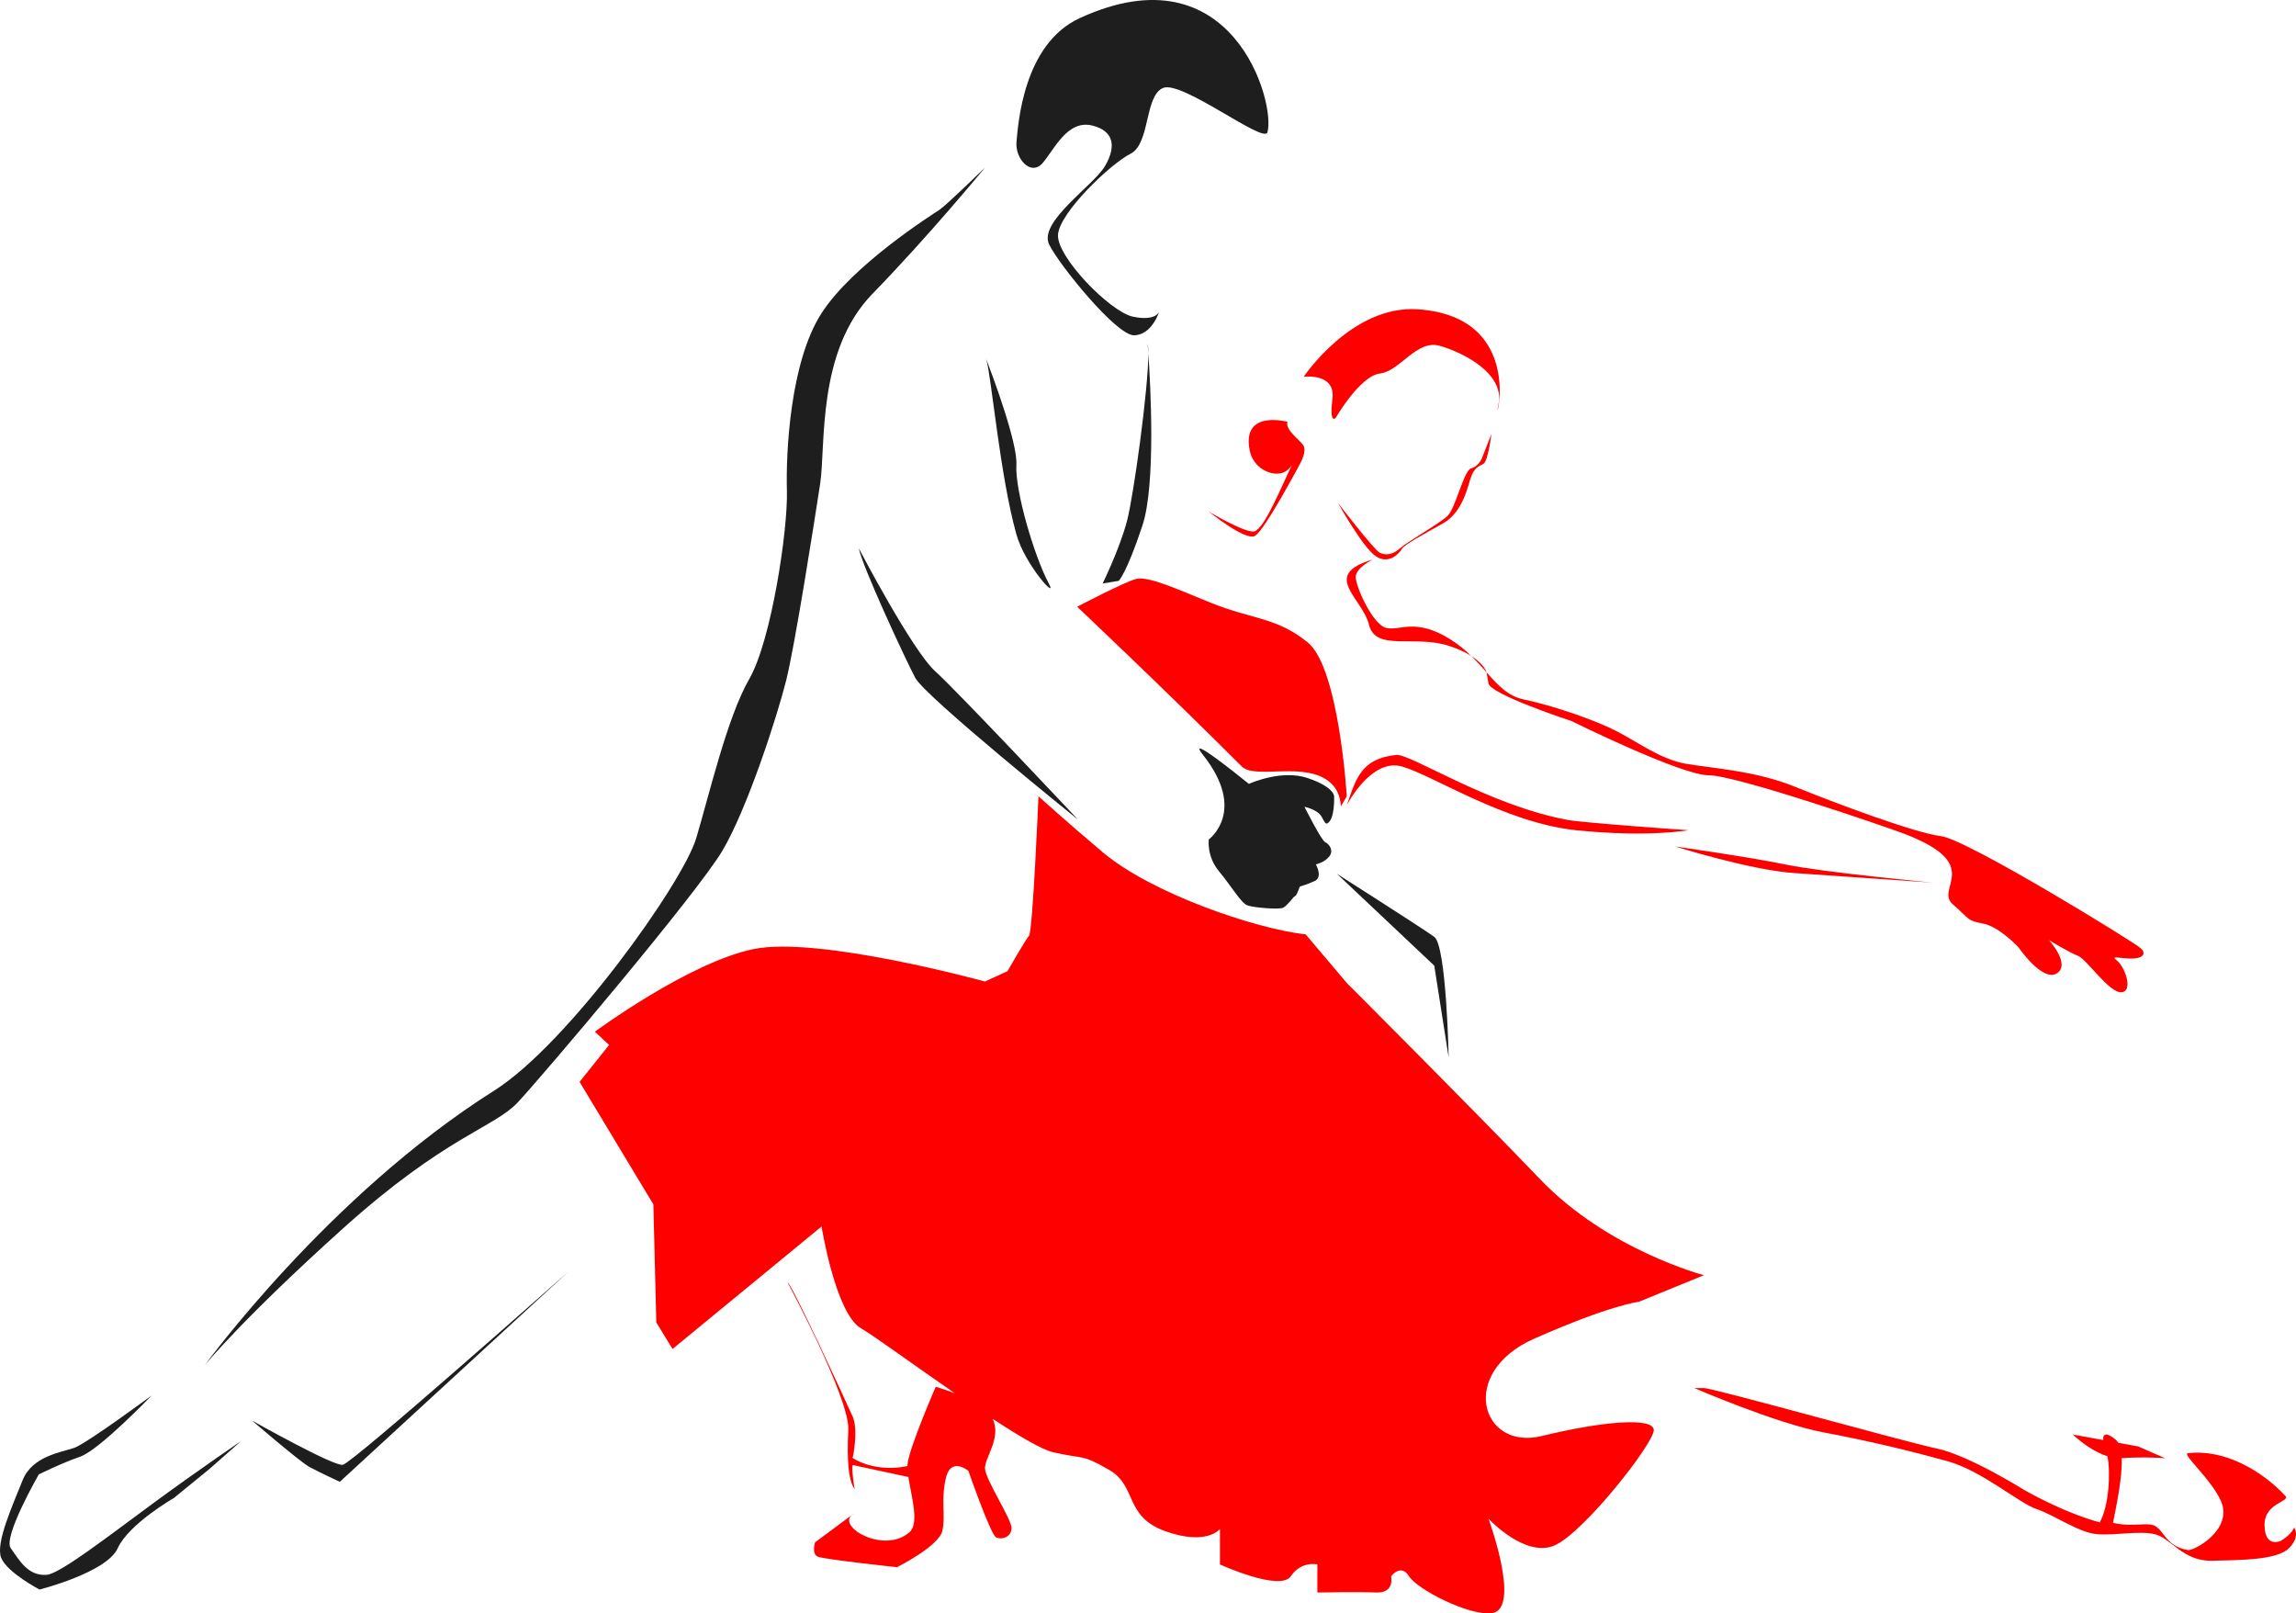 <svg version="1.1" id="图层_1" x="0px" y="0px" width="220.001px" height="154.564px" viewBox="0 0 220.001 154.564" enable-background="new 0 0 220.001 154.564" xml:space="preserve" xmlns="http://www.w3.org/2000/svg" xmlns:xlink="http://www.w3.org/1999/xlink" xmlns:xml="http://www.w3.org/XML/1998/namespace">
  <path fill="#1E1E1E" d="M82.292,52.535c0,0,5.09,9.755,7.316,11.77s13.678,14.209,13.678,14.209S88.653,66.745,87.7,64.941
	C86.745,63.139,82.61,54.232,82.292,52.535z M121.442,12.679c0.826-2.771-3.305-17.705-17.996-10.936
	c-5.408,2.492-5.885,10.18-6.045,11.823c-0.158,1.644,1.379,3.34,2.492,2.068s2.363-4.2,4.773-3.605
	c2.039,0.504,2.332,1.962,1.219,3.871c-1.115,1.908-6.416,5.354-5.355,7.528c0.922,1.892,6.447,8.748,8.154,8.695
	s2.379-2.245,2.379-2.245s-0.328,0.919-2.51,0.459c-2.182-0.459-7.334-5.744-7.176-7.864c0.16-2.121,5.037-6.786,6.945-7.74
	c1.908-0.955,1.326-5.567,3.129-6.309C113.255,7.682,121.108,13.797,121.442,12.679z M90.034,20.088
	c0.635-0.425,4.346-4.026,4.346-4.026s-5.408,6.571-10.781,12.085c-5.371,5.514-4.453,14.562-5.018,18.238
	c-0.564,3.676-2.402,15.411-3.252,18.805c-0.848,3.393-3.676,12.159-6.078,16.259c-2.406,4.1-17.393,21.772-19.652,24.176
	c-2.264,2.403-6.93,3.251-16.684,12.018c-9.756,8.766-13.291,13.148-13.291,13.148s11.807-16.259,27.711-26.297
	c7.135-4.502,18.096-19.935,19.371-24.176c1.271-4.241,2.969-11.593,5.088-15.27c2.121-3.676,3.711-14.315,3.607-18.026
	c-0.107-3.711,0.316-12.3,3.285-16.966C81.655,25.39,89.396,20.512,90.034,20.088z M138.81,101.312l-1.379-8.801l-9.33-8.801
	c0,0,8.164,5.196,9.33,6.044C138.597,90.603,138.81,101.312,138.81,101.312z M14.872,143.872c4.281-3.14,8.215-5.8,8.215-5.8
	l-2.969,2.616l-3.463,2.828c0,0-4.313,2.474-5.375,4.807c-1.059,2.333-7.492,3.958-7.492,3.958s-3.111-1.626-3.676-3.04
	c-0.564-1.415,1.131-5.09,2.051-7.423c0.92-2.333,3.746-2.687,4.949-3.111c1.201-0.424,7.422-5.019,7.422-5.019
	s-5.02,5.231-6.857,5.867c-1.838,0.637-3.959,1.697-3.959,1.697s-3.463,6.009-2.686,7.07c0.777,1.06,1.607,2.703,3.457,2.547
	C5.774,150.761,10.503,147.076,14.872,143.872z M32.843,140.333c0.92-0.141,21.631-18.521,21.631-18.521L32.56,141.96
	c0,0-1.979-0.918-2.898-1.414c-0.918-0.495-5.514-4.454-5.514-4.454S31.925,140.475,32.843,140.333z M110.034,33.851
	c-0.039-0.568-0.066-0.897-0.066-0.897C110.013,33.135,110.032,33.447,110.034,33.851z M110.034,33.851
	c0.203,2.976,0.732,12.574-0.566,16.493c-1.551,4.665-2.275,5.302-2.275,5.302l-1.537,0.254c0,0,1.619-3.294,2.33-5.98
	C108.62,47.521,110.038,37.232,110.034,33.851z M100.495,55.9c0.906,1.693-2.279-1.761-3.105-4.708
	c-1.574-5.625-2.359-14.875-2.887-16.787c0.58,1.514,3.018,8.023,2.887,10.143C97.243,46.951,99.081,53.256,100.495,55.9z
	 M126.405,77.951c-0.541-0.495-1.412-0.656-1.412-0.656s1.623,3.234,1.992,3.393c0.373,0.159,0.85,0.795,0.373,1.378
	c-0.479,0.583-1.273,0.742-1.273,0.742s0.689,1.219-0.105,1.591c-0.797,0.371-1.432,0.53-1.432,0.53s-0.268,0.795-0.426,0.901
	c-0.158,0.105-0.158,0.105-0.158,0.105s-0.643,0.833-1.01,1.026c-0.369,0.193-2.842,0-3.443-0.23s-1.508-1.813-2.709-3.262
	c-1.203-1.449-0.977-3.048-0.977-3.048s3.721-2.706-0.555-8.101c-1.609-2.028,2.908,1.575,4.398,2.777
	c0.396-0.177,3.232-1.364,5.621-0.561c2.574,0.865,2.545,1.75,2.545,1.75s0.096,2.245-0.664,2.598
	C126.909,79.008,126.767,78.281,126.405,77.951z" class="color c1"/>
  <path fill="#FE0000" d="M171.892,83.639c-4.168-0.282-11.381-2.544-11.381-2.544s7,0.99,10.604,1.732
	c3.607,0.742,14.068,1.732,14.068,1.732S176.063,83.922,171.892,83.639z M133.79,72.324c-3.344,0.352-3.83,2.204-4.742,4.811
	c0,0,2.32-4.521,5.264-3.709c2.943,0.811,9.871,5.406,16.727,6.113c6.859,0.707,10.746,0,10.746,0s-10.092-0.711-11.592-0.99
	C142.626,77.144,135.134,72.183,133.79,72.324z M140.974,62.843c0.547,0.528,1.021,1.063,1.467,1.568
	C142.44,64.409,142.259,63.658,140.974,62.843z M142.44,64.411L142.44,64.411c0,0,0,0,0.186,1.061
	c0.186,1.061,7.953,3.605,7.953,3.605s10.498,5.196,13.148,5.196c2.652,0,17.086,4.978,18.676,5.581
	c7.834,2.973,2.947,5.235,4.705,6.773c1.758,1.538,1.326,1.537,2.918,1.855c1.59,0.318,3.391,2.28,3.391,2.28s2.281,3.34,3.66,2.491
	c1.379-0.848-0.742-3.191-0.742-3.191s1.908,1.177,2.756,1.496c0.85,0.318,3.023,3.605,4.188,3.5
	c1.168-0.106,0.32-2.439-0.422-3.022c-0.742-0.583,0.316-0.159,1.537-0.212c1.219-0.053,1.156-0.672,0.689-1.007
	c-0.213-0.318-16.543-10.392-19.088-10.709c-2.543-0.318-10.18-3.181-13.996-4.736c-3.818-1.555-8.113-1.785-10.498-2.209
	c-2.387-0.424-4.559-2.068-6.627-3.128c-0.975-0.5-2.369-1.068-3.869-1.593c-1.684-0.589-3.498-1.121-4.984-1.43
	C144.483,66.69,143.534,65.642,142.44,64.411z M132.872,60.17c-1.326-0.265-2.969-3.976-2.969-4.878
	c0-0.901,1.643-1.696,1.643-1.696c-5.037,1.485-1.006,3.668-0.371,6.256c0.635,2.587,4.346,0.954,7.635,2.015
	c0.947,0.305,1.643,0.646,2.164,0.976c-0.557-0.54-1.188-1.074-1.951-1.56C135.681,59.163,134.196,60.436,132.872,60.17z
	 M131.812,53.277c1.238,0.849,2.262-0.247,2.5-0.671s2.025-1.378,3.969-2.474s2.367-3.641,2.693-4.489
	c0.326-0.848,0.699-0.954,1.158-1.202c0.459-0.247,0.777-2.863,0.777-2.863l-0.918,2.333c0,0-0.305,0.772-1.018,0.954
	c-0.711,0.182-1.492,3.818-2.27,4.56s-3.854,2.475-4.543,3.093c-0.738,0.662-1.395,0.689-1.943,0.442
	c-0.516-0.233-4.012-4.772-4.012-4.772S130.573,52.429,131.812,53.277z M147.716,137.577c-5.795,1.415-8.059-6.08-0.707-9.331
	c7.354-3.252,10.039-3.535,10.039-3.535l6.221-2.544c0,0-9.189-2.403-15.693-9.189c-6.504-6.787-18.527-18.804-18.527-18.804
	l-3.936-4.656c-4.941-0.558-14.811-3.96-19.457-7.874c-3.271-2.758-6.15-5.355-6.15-5.355s-0.545,12.936-0.908,13.36
	c-0.365,0.424-2.061,3.394-2.061,3.394l-2.156,0.989c0,0-15.939-4.383-22.16-3.11c-6.223,1.272-15.219,7.917-15.219,7.917
	l1.361,1.272l-2.826,3.535l7.068,11.734l0.283,11.311l1.555,2.545L78.722,117.5c0,0,1.338,8.341,3.781,9.756
	c1.223,0.708,5.066,3.513,8.988,6.224c-1.012-0.396-1.83-0.622-1.83-0.622s-2.545,5.832-2.703,7.422
	c-0.006,0.053-0.004,0.114-0.006,0.171c-2.51,0.537-4.527-0.279-5.252-0.772c0.25-1.136,0.424-3.039,0-3.976
	c-0.744-1.644-5.824-12.707-6.248-12.866c0,0,5.99,11.133,5.832,14.156c-0.158,3.021,0.053,4.719,0.479,5.461
	c0.051,0.09,0.094,0.191,0.133,0.299c0,0-0.316-1.954-0.195-2.403l5.338,1.149l0,0c0.279,1.829,1.063,4.424,0.127,5.27
	c-2.348,2.121-6.857-0.396-5.578-1.601l-3.484,2.587c0,0-0.369,1.113,0.266,1.378c0.637,0.265,7.582,1.007,7.582,1.007
	s4.029-2.015,4.348-3.499s-0.16-2.81,0.318-4.984c0.477-2.174,2.174-0.742,2.174-0.742s2.121,6.098,2.65,6.362
	c0.529,0.266,1.432,0,1.484-0.848s-2.545-4.718-2.545-5.778c0-1.061,1.59-2.916,0.742-4.719c0-0.001,0-0.001,0-0.001
	c2.533,1.66,4.734,2.958,5.797,3.199c3.111,0.707,2.688,0.142,5.373,1.697c2.686,1.555,1.412,4.454,5.373,5.868
	c3.959,1.413,5.23-0.212,5.23-0.212v3.393c0,0,5.762,2.633,6.787,1.131c1.023-1.502,2.545-1.131,2.545-1.131v2.687
	c0,0,3.871-0.071,5.656,0c1.783,0.07,1.412-1.555,1.412-1.555s0.938-1.255,1.715,0s5.756,3.817,7.934,3.535
	c2.863-0.372-0.318-9.049-0.318-9.049s3.537,3.818,6.363,2.545c2.826-1.273,9.473-9.756,9.473-11.028
	C158.462,135.739,153.513,136.163,147.716,137.577z M81.587,145.169L81.815,145C81.724,145.052,81.649,145.109,81.587,145.169z
	 M127.675,38.221c-0.316,2.544,0.318,1.802,0.318,1.802s2.334-4.029,4.242-4.242s3.5-3.287,5.727-2.651s6.256,2.651,5.619,5.62
	s3.076-8.392-7.74-9.119c-6.311-0.424-10.924,6.468-10.924,6.468S127.993,35.676,127.675,38.221z M219.823,146.341
	c0,0-0.213,0.638-1.273,1.274c-0.066,0.04-1.535,0.687-1.563-1.495c-0.029-2.181,2.525-2.234,1.986-2.817
	c-2.184-2.356-5.779-4.506-9.332-4.083c-0.611,0.073,2.283,2.517,3.182,4.613c1.166,2.722-2.598,4.763-3.182,4.666
	c-2.346-0.389-2.285-2.251-3.533-2.439c-0.766-0.115-2.236,0.195-3.641-0.176c0.248-1.24,0.93-4.405,0.83-6.188
	c2.207-0.157,4.17,0.008,4.17,0.008l-2.598-1.137l-1.902-0.346c-0.063-0.11-0.135-0.203-0.217-0.274c-1.379-1.166-1.221,0-1.221,0
	s0.004,0.007,0.004,0.013l-2.92-0.53c0,0,0.111,0.108,0.305,0.276c0.539,0.468,1.725,1.401,3.014,1.804
	c0.324,1.563,0.141,4.8-0.738,6.337c-3.592-0.982-7.244-3.111-7.244-3.111s-5.305-3.322-8.344-3.958
	c-3.039-0.636-21.42-5.797-22.338-5.797h-0.918c0,0,7.846,3.394,12.371,4.242c4.523,0.849,8.553,1.838,11.875,2.757
	c3.324,0.919,6.857,4.029,8.553,4.595c1.697,0.565,4.031,2.262,5.797,2.404c1.768,0.141,3.961-0.353,5.516,0
	s2.686,2.615,5.514,2.545c2.828-0.071,6.221-0.071,7.352-1.202C220.458,147.191,219.823,146.341,219.823,146.341z M127.517,75.015
	c0.645,0.586,0.912,1.378,0.965,2.231l0.566-0.959c0,0-0.736-12.3-3.74-14.739c-3.006-2.438-5.209-2.157-9.344-3.821
	c-2.984-1.202-5.906-2.57-7.115-2.258c-1.107,0.284-5.635,2.659-5.635,2.659s8.648,8.171,15.768,15.298
	C120.284,74.731,125.13,72.842,127.517,75.015z M120.267,50.878c-0.688,0.376-4.441-1.869-4.441-1.869s3.471,2.815,4.406,2.339
	c0.936-0.478,4.422-7.083,4.422-7.083s0.529-1.008,0.264-1.538c-0.264-0.53-1.818-1.52-1.555-2.315c0,0-4.434-1.217-3.613,2.766
	c0.348,1.692,2.051,2.449,3.113,2.127c0.424-0.128,0.729-0.458,0.92-0.747C121.808,48.888,121.03,50.46,120.267,50.878z" class="color c2"/>
</svg>